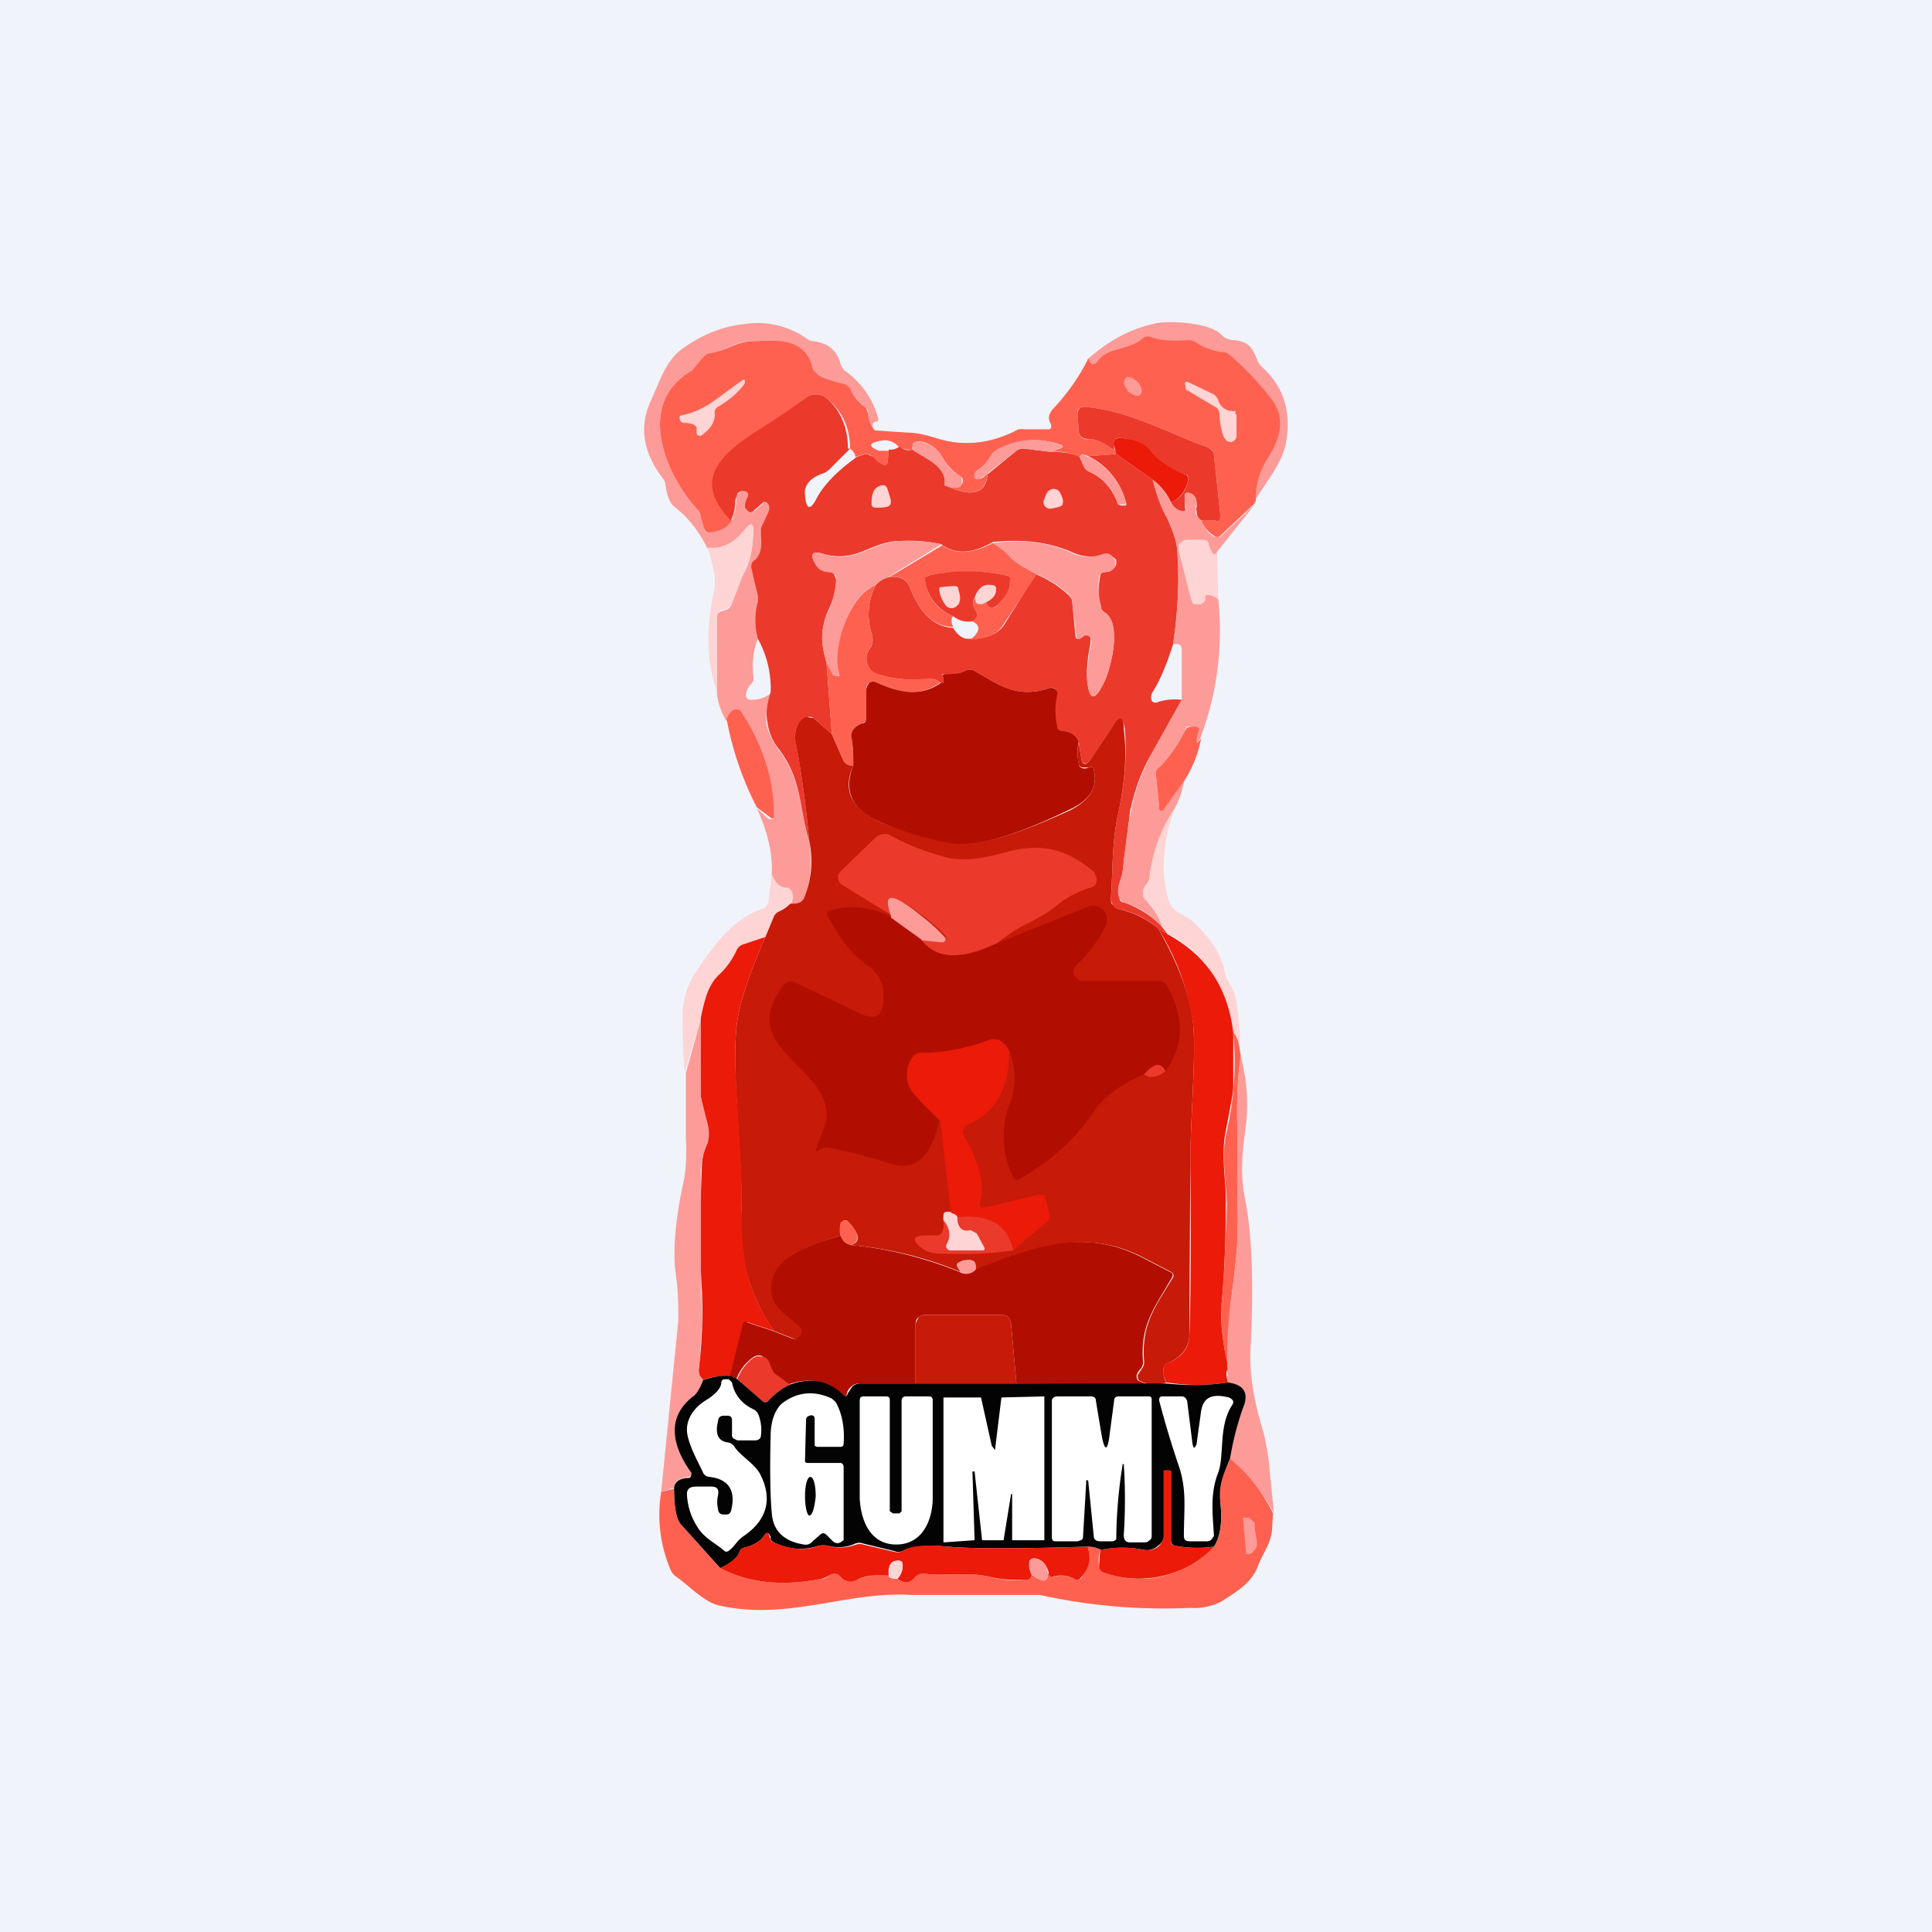 <!-- by TradingView --><svg width="18" height="18" viewBox="0 0 18 18" xmlns="http://www.w3.org/2000/svg"><path fill="#F0F3FA" d="M0 0h18v18H0z"/><path d="M8.15 4.01a.2.2 0 0 1-.06-.15c0-.02 0-.04-.02-.06a.54.54 0 0 1-.14-.16.1.1 0 0 0-.06-.05.85.85 0 0 1-.26-.11.12.12 0 0 1-.04-.06c-.09-.28-.33-.25-.58-.24-.14 0-.23.09-.38.11a.1.1 0 0 0-.06.04.52.52 0 0 1-.1.12c-.53.3-.26.96.05 1.3l.03.06.03.11c0 .03.02.04.05.04.09 0 .16-.04.21-.11a.53.53 0 0 0 .04-.19c0-.03 0-.05.02-.06a.07.07 0 0 1 .08-.02c.02.01.03.03.02.06-.03.05-.04.09-.01.11.02.03.05.03.07 0l.07-.06c.02-.02.04-.02.06 0v.08A10.17 10.17 0 0 1 7.1 5c.01.1 0 .18-.06.23a.07.07 0 0 0-.03.07l.05.26v.06a.65.65 0 0 0 0 .33.74.74 0 0 0-.04.36c0 .02 0 .04-.02.06a.17.17 0 0 0-.05.1c0 .03.01.05.05.05.07 0 .13-.02.18-.06a.64.64 0 0 0-.04.28c.01.07.05.15.11.24.23.3.19.55.29.87.03.2.01.38-.05.53-.03.04-.07.06-.13.05.03-.04.03-.08.02-.1a.06.06 0 0 0-.06-.05c-.06 0-.1-.05-.13-.13.01-.2-.04-.41-.14-.62l.11.1c.03.01.04 0 .04-.02.01-.35-.08-.67-.29-.96a.06.06 0 0 0-.06-.03c-.04 0-.06.04-.08.1a.6.6 0 0 1-.09-.26v-.74l.03-.02.06-.02a.09.09 0 0 0 .05-.06l.1-.26c.08-.13.09-.27.1-.4 0-.08-.02-.09-.08-.02-.1.13-.22.2-.35.17-.08-.17-.19-.3-.32-.4-.03-.03-.06-.1-.07-.2a.16.16 0 0 0-.03-.06c-.18-.24-.22-.48-.1-.73.09-.2.14-.37.3-.48.17-.12.36-.2.56-.22a.8.8 0 0 1 .58.13c.02.02.05.03.08.03.13.02.21.09.24.21.01.03.03.06.05.07a.8.8 0 0 1 .3.43c.01.02 0 .03-.01.04h-.02l-.02.02c0 .03 0 .05.02.07ZM11.69 4.68c0-.14.02-.27.1-.4.12-.17.19-.37.04-.56a2.71 2.71 0 0 0-.38-.4.15.15 0 0 0-.08-.03.75.75 0 0 1-.24-.09.15.15 0 0 0-.08-.02c-.15.01-.26 0-.34-.03a.07.07 0 0 0-.07.01c-.14.11-.33.08-.43.22-.03.04-.06.03-.08-.03.19-.17.4-.29.65-.34.11-.02.49-.01.6.11.03.03.07.05.13.05.14.02.16.08.21.2a.2.2 0 0 0 .05.06c.2.19.26.42.21.7-.03.18-.19.37-.3.55Z" fill="#FD9B98"/><path d="M11.69 4.68v.01l-.32.3c-.02.02-.04.02-.06 0a.3.3 0 0 1-.12-.14h.13c.04 0 .05-.01.05-.05l-.06-.56a.08.08 0 0 0-.05-.07c-.35-.12-.72-.34-1.15-.38-.05 0-.08.02-.07.07l.01.16c.01.05.04.08.1.07.05 0 .13.03.24.1l.01.04-.26.02c-.05-.02-.07-.02-.08.01a.52.52 0 0 0-.27-.05l.08-.03c.04-.01.04-.03 0-.04a.72.72 0 0 0-.58.05.14.14 0 0 0-.06.06.41.41 0 0 1-.12.13.06.06 0 0 0-.03.04c0 .04 0 .05.04.04.03 0 .05-.02.08-.05-.01.19-.15.23-.4.11.1.04.15.03.17-.03v-.03l-.02-.02a.5.5 0 0 1-.17-.18.33.33 0 0 0-.12-.12.18.18 0 0 0-.14-.02c-.01 0-.02.03-.02.07-.05 0-.09 0-.13-.03a.17.17 0 0 0-.18-.05c-.1.02-.1.05 0 .09h.09l-.01.1c0 .03-.02.04-.04.03a.2.2 0 0 1-.1-.07.07.07 0 0 0-.06-.03.28.28 0 0 0-.1.03c0-.02-.01-.05-.05-.08 0-.2-.08-.36-.22-.47a.16.16 0 0 0-.2 0 7 7 0 0 1-.43.3c-.36.23-.61.47-.25.84a.25.25 0 0 1-.21.11c-.03 0-.04-.01-.05-.04l-.03-.1a.14.14 0 0 0-.03-.07c-.31-.34-.58-1-.05-1.3l.1-.12a.1.1 0 0 1 .06-.04c.15-.02.24-.1.38-.11.25-.01.5-.04.58.24 0 .02.02.04.04.06.05.04.13.07.26.1a.1.1 0 0 1 .06.06c.03.06.08.12.14.16l.02.06c0 .06.02.1.06.15l.3.02c.1 0 .2.03.3.06.24.07.47.04.7-.07A.11.11 0 0 1 9.54 4h.23c.02 0 .03-.02.02-.05-.03-.05-.02-.1.03-.15.12-.13.23-.28.32-.46.02.06.05.07.08.03.1-.14.29-.1.43-.22a.07.07 0 0 1 .07-.01c.08.03.19.04.34.03.03 0 .05 0 .08.02.08.05.16.08.24.09.03 0 .06.01.08.03.14.12.27.26.38.4.15.19.08.39-.03.56a.68.68 0 0 0-.11.4Z" fill="#FF6150"/><path d="M6.49 3.98c-.02-.03-.07-.04-.12-.04a.03.03 0 0 1-.03-.02l-.01-.02c0-.02 0-.03.02-.03.23-.05.31-.15.57-.33h.02v.03c-.06.09-.15.16-.25.22a.06.06 0 0 0-.03.07c0 .07-.04.14-.13.2h-.02a.03.03 0 0 1-.02-.03v-.05Z" fill="#FED4D4"/><path d="M10.5 3.64c.05.04.1.06.12.04.03-.02.02-.08-.02-.12-.04-.04-.09-.06-.11-.04-.03.03-.02.08.02.12Z" fill="#FD9B98"/><path d="M11.52 3.86v.2c0 .03-.02.05-.05.06l-.04-.01-.03-.04a.81.81 0 0 1-.04-.22.07.07 0 0 0-.04-.06l-.27-.16-.01-.05c0-.02 0-.03.03-.02l.23.11a.1.1 0 0 1 .05.06c.02.06.07.1.14.1h.02v.03Z" fill="#FED4D4"/><path d="m7.92 4.18-.19.19a.16.16 0 0 1-.06.04c-.12.04-.18.11-.17.2.01.14.05.15.11.03.07-.13.2-.26.37-.38a.27.27 0 0 1 .1-.03l.06.03a.2.2 0 0 0 .09.07c.02.01.03 0 .04-.02l.01-.12c.03 0 .06 0 .1-.03.03.03.07.04.12.03.12.08.33.16.3.33.25.12.39.08.4-.1l.27-.22a.1.1 0 0 1 .07-.02l.25.03c.1 0 .2.01.27.05l.04.09c.01.02.03.04.06.05.11.05.2.15.25.28 0 .02.02.03.05.03h.02c.01 0 .02-.01.01-.03a.66.66 0 0 0-.35-.43l.26-.02.34.24c.03.12.07.24.13.35.06.13.1.24.1.34.02.28 0 .56-.04.84-.06.19-.12.33-.18.43-.03.04-.03.07-.02.1.02.02.04.02.06.01a.53.53 0 0 1 .22-.02l-.28.5c-.1.17-.16.35-.2.53l-.07.56c0 .08-.07.16-.03.26 0 .02.02.04.05.04.13.05.25.12.35.23l.04.05a.17.17 0 0 1-.08-.04.8.8 0 0 0-.37-.18.1.1 0 0 1-.05-.04.09.09 0 0 1-.02-.05c.02-.3.01-.55.07-.81.06-.28.08-.54.06-.78-.02-.11-.05-.12-.11-.03l-.2.3c-.05.08-.09.07-.1-.02l-.02-.13c-.02-.06-.08-.1-.16-.1-.03 0-.04-.02-.05-.05a.7.7 0 0 1 0-.29.05.05 0 0 0 0-.04.05.05 0 0 0-.06-.02c-.3.1-.46-.02-.7-.16a.1.1 0 0 0-.09 0 .34.34 0 0 1-.18.03c-.03 0-.04 0-.02.03v.05h-.03a.16.16 0 0 0-.05-.03.11.11 0 0 0-.05 0c-.17.01-.33 0-.49-.05a.16.16 0 0 1-.06-.04.15.15 0 0 1-.03-.06.14.14 0 0 1 .02-.13c.03-.04.04-.09.02-.15a.59.59 0 0 1 .04-.45.24.24 0 0 1 .11-.07c.1-.02.18.01.21.1.09.23.22.36.4.37.05.08.1.11.17.1.14 0 .24-.04.3-.12l.3-.48a1 1 0 0 1 .3.19.1.1 0 0 1 .04.07l.03.32a.03.03 0 0 0 .01.02.03.03 0 0 0 .03 0 .1.1 0 0 0 .04-.03h.04l.02.02v.05c-.03.15-.04.27-.03.36.02.18.07.18.15.02.06-.11.18-.54.02-.66a.1.1 0 0 1-.05-.06.71.71 0 0 1 0-.28c0-.03.02-.04.05-.04.05 0 .08-.03.1-.07v-.04a.08.08 0 0 0-.03-.03.1.1 0 0 0-.04-.02.1.1 0 0 0-.05 0 .42.42 0 0 1-.28-.02c-.22-.1-.47-.13-.75-.1-.19.11-.35.12-.48.02a1.48 1.48 0 0 0-.38-.03c-.28 0-.4.21-.72.12-.1-.03-.13 0-.07.1.02.04.06.06.12.07.02 0 .04 0 .05.02l.02.05c0 .1-.03.2-.08.3-.07.18-.06.3-.01.47l.05.67-.17-.15a.06.06 0 0 0-.07 0c-.08.03-.11.1-.1.2.06.32.1.63.13.95-.1-.32-.06-.57-.29-.87a.49.49 0 0 1-.1-.24c-.02-.1 0-.19.03-.28a.95.95 0 0 0-.12-.5.65.65 0 0 1 0-.34v-.06L7 5.29c0-.03 0-.05.03-.07.06-.05.07-.13.06-.23v-.07l.07-.15c.01-.03.01-.05 0-.07-.02-.03-.04-.03-.06-.01l-.07.06c-.02.03-.05.03-.07 0-.03-.02-.02-.06 0-.11.02-.03.01-.05-.01-.06a.07.07 0 0 0-.08.02l-.02.06c0 .07-.01.13-.04.19-.36-.37-.11-.61.25-.84a7 7 0 0 0 .44-.3.16.16 0 0 1 .2 0c.13.11.2.27.2.47Z" fill="#EB392B"/><path d="M11.2 4.85c-.03-.01-.04-.03-.05-.06 0-.03-.01-.05 0-.07 0-.06-.01-.1-.05-.12-.05-.02-.07-.01-.06.04v.09c.01.03 0 .04-.04.03a.14.14 0 0 1-.09-.08c.08-.03.14-.1.16-.21 0-.03 0-.05-.03-.05a.66.66 0 0 1-.3-.2c-.08-.1-.2-.13-.3-.14-.03 0-.05 0-.06.03v.08c-.1-.07-.18-.1-.23-.1-.06 0-.09-.02-.1-.07l-.01-.16c0-.05.02-.07.07-.07.43.04.8.26 1.15.38.03.02.05.04.05.07l.06.56c0 .04-.01.06-.05.05h-.13Z" fill="#EB392B"/><path d="M10.91 4.68a.55.55 0 0 0-.17-.21l-.34-.24-.01-.04c-.01-.04-.02-.06-.01-.08 0-.02.03-.03.06-.03.1.01.22.03.3.14.07.08.17.15.3.2.02 0 .03.02.03.05-.02.1-.08.18-.16.21Z" fill="#EC1A09"/><path d="M8.8 4.52c.03-.17-.18-.25-.3-.33 0-.04 0-.07.02-.07.05-.01.1 0 .14.02.05.03.09.07.12.12.04.08.1.14.17.18l.01.02v.03c0 .06-.06.07-.16.03ZM9.79 4.21l-.25-.03a.1.1 0 0 0-.07.02l-.27.21a.26.26 0 0 1-.08.05c-.03.01-.05 0-.04-.04 0-.02.01-.03.03-.04.05-.04.09-.08.12-.13a.14.14 0 0 1 .06-.06c.18-.1.37-.12.57-.05.05.01.05.03 0 .04l-.07.03ZM10.14 4.25c.18.1.3.24.35.43l-.01.02h-.02c-.03 0-.05 0-.05-.02a.47.47 0 0 0-.25-.28.11.11 0 0 1-.06-.05l-.04-.09c0-.03.03-.03.08 0ZM10.74 4.47c.08.06.13.13.17.21.02.04.05.07.1.08.03.01.04 0 .04-.03l-.01-.1c0-.04.01-.05.06-.03.04.02.06.06.04.12v.07l.05.06a.3.3 0 0 0 .12.15h.06l.32-.3-.35.44c-.02.05-.05.03-.08-.07 0-.03-.03-.04-.06-.04h-.14a.08.08 0 0 0-.06.03.07.07 0 0 0-.02.06l.12.47.02.03.04.01h.03l.03-.04v-.02c0-.02.02-.03.03-.03.03 0 .07.02.1.04a2.82 2.82 0 0 1-.18 1.33c-.01.02-.02.01-.02-.02l.02-.08c0-.03 0-.04-.04-.04h-.07a.07.07 0 0 0-.02.04c-.06.12-.14.24-.24.34a.09.09 0 0 0-.03.07l.03.3a.03.03 0 0 0 .02.03h.02l.01-.02.18-.25a.8.8 0 0 1-.09.26c-.13.2-.2.4-.23.63 0 .02-.01.05-.03.07a.14.14 0 0 0-.03.07c0 .03 0 .05.02.07.07.08.13.16.16.26a.76.76 0 0 0-.35-.23.07.07 0 0 1-.05-.04c-.04-.1.02-.18.03-.26.02-.18.04-.37.08-.56.03-.18.1-.36.19-.53l.28-.5v-.48C11 6 10.98 6 10.93 6c.04-.28.06-.56.04-.84 0-.1-.04-.21-.1-.34-.06-.1-.1-.23-.13-.35Z" fill="#FD9B98"/><path d="m8.27 4.56.03.1c0 .03 0 .05-.03.06a.32.32 0 0 1-.1.01c-.04 0-.05-.01-.05-.04 0-.09.02-.14.07-.16.04-.02.07-.01.08.03ZM9.9 4.7c-.01.02-.05.03-.12.04a.07.07 0 0 1-.05-.03.06.06 0 0 1 0-.06.35.35 0 0 1 .03-.07l.03-.02a.07.07 0 0 1 .08.02c.03.05.04.09.03.11ZM6.68 6.45c-.1-.3-.1-.6-.03-.93a.47.47 0 0 0 0-.2 1.51 1.51 0 0 0-.06-.22c.13.02.25-.04.35-.17.06-.07.08-.06.08.03-.01.12-.02.26-.1.4l-.1.25c0 .02-.02.04-.05.06l-.06.02a.07.07 0 0 0-.02.02l-.01.04v.7ZM11.34 5.14l.01.44a.23.23 0 0 0-.1-.04c-.01 0-.02 0-.02.03v.02a.07.07 0 0 1-.07.04h-.04l-.02-.04-.12-.47v-.03c0-.02.01-.03.02-.03l.02-.02.04-.01h.14c.03 0 .05.01.06.04.03.1.06.12.08.07Z" fill="#FED4D4"/><path d="m8.77 5.07-.5.31a.24.24 0 0 0-.11.07c-.27.1-.41.62-.33.82v.01l-.01.01-.02.01-.04-.01-.06-.12c-.05-.17-.06-.29.01-.46.05-.1.07-.21.08-.3 0-.03 0-.05-.02-.06a.07.07 0 0 0-.05-.02c-.06 0-.1-.03-.12-.07-.06-.1-.04-.13.07-.1.31.1.44-.11.72-.12.13 0 .25 0 .38.03Z" fill="#FD9B98"/><path d="M9.25 5.06c.07.04.13.09.17.14.08.07.15.1.24.15l-.32.48c-.05.08-.15.12-.3.13.1-.08.1-.14 0-.18.06-.02.08-.05.05-.09-.03-.05-.03-.1 0-.12v.03c0 .02.02.02.04.02l.06-.01c0 .03.02.05.05.05.02 0 .04 0 .05-.02.07-.07.11-.14.12-.23 0-.03 0-.05-.04-.05a1.82 1.82 0 0 0-.71 0 .05.05 0 0 0-.03.02l-.01.04c.03.15.11.26.26.32-.02.02-.02.06 0 .1-.18 0-.31-.13-.4-.36-.03-.09-.1-.12-.2-.1l.5-.3c.12.09.28.08.47-.02Z" fill="#FF6150"/><path d="M9.66 5.35c-.1-.05-.16-.08-.24-.15-.04-.05-.1-.1-.17-.14.28-.04.53-.01.75.1.08.03.17.04.28 0a.1.1 0 0 1 .05 0 .1.1 0 0 1 .04.03l.02.03v.04c0 .04-.04.07-.1.07-.02 0-.04.01-.05.04a.71.71 0 0 0 .02.28c0 .03.01.05.04.06.16.12.04.55-.02.66-.08.16-.13.16-.15-.02 0-.1 0-.2.04-.36l-.01-.05-.02-.02h-.04a.1.1 0 0 1-.04.03.03.03 0 0 1-.03 0 .03.03 0 0 1 0-.02l-.04-.32a.1.1 0 0 0-.03-.07 1 1 0 0 0-.3-.19Z" fill="#FD9B98"/><path d="M9.19 5.61c.06-.03.09-.07.09-.12 0-.03-.02-.04-.05-.04-.07 0-.12.03-.15.12-.02.03-.02.07.01.12.03.04.01.07-.04.1a.22.22 0 0 1-.17-.05.42.42 0 0 1-.26-.32v-.04l.04-.02c.23-.05.47-.05.71 0 .03 0 .05.02.04.05 0 .09-.05.16-.12.23a.07.07 0 0 1-.05.02c-.03 0-.05-.02-.05-.05Z" fill="#EB392B"/><path d="M9.19 5.61a.12.12 0 0 1-.06.02c-.02 0-.04-.01-.04-.03v-.03c.02-.09.07-.13.14-.12.03 0 .05.01.05.04 0 .05-.03.09-.1.12Z" fill="#FED4D4"/><path d="M8.16 5.45a.59.59 0 0 0-.04.45c.02.06.01.1-.02.15a.14.14 0 0 0-.02.13l.03.06.06.04c.16.05.32.06.49.04l.05.01c.02 0 .04.02.05.03-.2.14-.39.09-.59 0a.07.07 0 0 0-.07 0 .07.07 0 0 0-.03.06v.27c0 .03-.01.04-.04.05-.07.03-.1.07-.1.12.02.09.02.18.02.27-.04.01-.08-.01-.1-.06a8.94 8.94 0 0 0-.1-.23l-.05-.67.06.12.04.01h.02v-.03c-.07-.2.07-.71.34-.82Z" fill="#FF6150"/><path d="m8.77 5.47.1-.01c.04 0 .06 0 .06.04.02.05.02.1 0 .13l-.02.02a.07.07 0 0 1-.09 0 .28.28 0 0 1-.07-.17.02.02 0 0 1 .01-.01Z" fill="#FED4D4"/><path d="M10.05 6.91a.47.47 0 0 0 0 .2c0 .04.03.05.06.05l.04-.01c.02-.01.04 0 .04.02.04.16-.03.28-.22.37-.27.13-.81.38-1.15.32a3 3 0 0 1-.64-.21c-.25-.11-.32-.29-.23-.52 0-.1 0-.18-.02-.27 0-.05.03-.09.1-.12.03 0 .04-.02.04-.05v-.27l.01-.03.02-.03a.07.07 0 0 1 .07 0c.2.09.4.14.6 0h.02v-.05c-.02-.02 0-.03.02-.03.06 0 .12 0 .18-.03a.1.1 0 0 1 .09 0c.24.14.4.26.7.16a.06.06 0 0 1 .05.01.05.05 0 0 1 .02.05.7.7 0 0 0 0 .3c0 .02.01.03.04.04.08 0 .14.04.16.1Z" fill="#B10E01"/><path d="M7.05 7.52a2.98 2.98 0 0 1-.28-.82c.02-.05.04-.08.08-.09.03 0 .05 0 .06.03.2.3.3.61.3.96 0 .03-.02.03-.04.01l-.12-.09Z" fill="#FF6150"/><path d="m7.75 6.84.1.23c.02.05.06.07.1.06-.1.23-.02.4.23.52a3 3 0 0 0 .64.2c.34.07.88-.18 1.15-.3.19-.1.26-.22.22-.38 0-.02-.02-.03-.04-.02h-.04c-.03 0-.05 0-.06-.03a.47.47 0 0 1 0-.2l.02.12c.01.1.05.1.1.02l.2-.3c.06-.1.1-.08.1.03.03.24.01.5-.05.78-.06.26-.05.5-.07.8 0 .03 0 .05.02.06a.1.1 0 0 0 .05.04c.14.03.26.09.37.18.2.35.31.66.33.93.02.32-.03.85-.03 1.27l-.01 1.61c-.01.1-.08.19-.2.24a.06.06 0 0 0-.04.06c0 .04 0 .09.03.12a.43.43 0 0 1-.16.02l-.08-.03c-.03-.01-.03-.03-.03-.06l.04-.06a.1.1 0 0 0 .02-.06c-.03-.35.1-.51.27-.79.01-.02 0-.04-.02-.05l-.27-.14c-.55-.28-1.03-.07-1.55.12 0-.06-.01-.09-.06-.09-.03 0-.06 0-.09.02-.03.01-.03.03-.01.06l.02.03a3.47 3.47 0 0 0-1.02-.25c.09-.03.08-.1-.02-.21l-.02-.02h-.03l-.02.02-.01.02v.1c-.3.1-.68.21-.63.54.02.14.14.2.26.3.02.03.03.05.02.07a.1.1 0 0 1-.02.03.06.06 0 0 1-.07.02l-.18-.07a1.7 1.7 0 0 1-.3-1.14c0-.57-.09-1.27-.05-1.66.01-.19.1-.48.27-.87l.08-.2a.1.1 0 0 1 .05-.04.3.3 0 0 0 .1-.07c.06 0 .1 0 .13-.05a.89.89 0 0 0 .05-.53c-.03-.32-.07-.63-.13-.94-.01-.11.02-.18.1-.22l.07.01.17.15Z" fill="#C71A08"/><path d="M11.19 6.88a1.1 1.1 0 0 1-.16.4l-.18.25-.01.02a.03.03 0 0 1-.04-.01v-.02l-.03-.3c0-.03 0-.05.03-.07.1-.1.18-.22.24-.34l.02-.03.04-.01h.03c.03 0 .05.01.04.04a.5.5 0 0 0-.02.08c0 .03 0 .04.02.02l.02-.03Z" fill="#FF6150"/><path d="M10.94 7.54c-.1.29-.13.56-.06.82.04.16.14.14.24.23.12.12.25.26.29.46.01.09.08.14.1.24.03.16.05.32.04.5 0-.09-.03-.14-.06-.17a1.15 1.15 0 0 0-.62-.93l-.04-.05a.69.69 0 0 0-.16-.26.08.08 0 0 1-.02-.07c0-.03.01-.05.03-.07a.13.13 0 0 0 .03-.07c.03-.23.1-.44.23-.63Z" fill="#FED4D4"/><path d="M9.26 8.8c-.32.15-.55.13-.68-.04l.2.02h.01l.02-.02a.03.03 0 0 0 0-.04 1.63 1.63 0 0 0-.23-.2c-.27-.21-.36-.2-.27.01l-.47-.29a.08.08 0 0 1-.03-.05.07.07 0 0 1 .02-.07l.33-.32c.04-.03.09-.04.13-.02.18.1.35.16.5.2.24.07.49-.02.66-.06.3-.06.51.01.74.2l.02.04a.09.09 0 0 1-.01.09.1.1 0 0 1-.04.02.94.94 0 0 0-.32.17c-.07.06-.16.11-.28.17-.1.05-.2.12-.3.2Z" fill="#EB392B"/><path d="M7.19 8.14c.03.08.07.13.14.13.02 0 .04.02.05.04.01.03 0 .07-.02.11a.3.3 0 0 1-.1.07.1.1 0 0 0-.05.05l-.08.19-.21.07a.1.1 0 0 0-.06.06.73.73 0 0 1-.17.23c-.1.1-.13.25-.16.39l-.15.51c-.02-.2-.02-.38-.02-.57.01-.13.05-.25.12-.36.17-.25.34-.5.64-.6.02-.02.04-.03.04-.06l.03-.26Z" fill="#FED4D4"/><path d="m8.58 8.76-.28-.21v-.02c-.08-.22.01-.22.28 0a1.63 1.63 0 0 1 .23.21v.02l-.02.02h-.02l-.2-.02Z" fill="#FD9B98"/><path d="m8.3 8.55.28.2c.13.18.36.2.68.05l.87-.35a.14.14 0 0 1 .14.02c.02.02.04.04.04.07v.07a1.3 1.3 0 0 1-.28.38.09.09 0 0 0-.02.1l.04.04a.1.1 0 0 0 .05.01h.7c.03 0 .06.02.07.04.17.3.16.56-.01.8-.05-.09-.11-.08-.2.03a1.2 1.2 0 0 0-.44.3c-.18.29-.43.51-.73.68-.02.01-.04 0-.05-.02a.86.86 0 0 1-.02-.72.67.67 0 0 0-.01-.44.23.23 0 0 0-.1-.12.08.08 0 0 0-.07 0c-.2.07-.43.12-.66.12a.1.1 0 0 0-.07.03.26.26 0 0 0-.06.2c0 .05.03.12.1.19l.2.21c-.05.24-.17.5-.46.4a5 5 0 0 0-.58-.15c-.02 0-.04 0-.06.02l-.03.01c-.02.01-.02 0-.02-.01.06-.16.1-.25.1-.28.05-.5-.86-.65-.4-1.25.04-.04.07-.05.12-.02l.61.29c.12.05.18.02.2-.1V9.3a.32.32 0 0 0-.14-.3c-.15-.1-.27-.26-.38-.47-.01-.03 0-.04.02-.05.2-.05.39-.03.57.06Z" fill="#B10E01"/><path d="M10.87 8.7c.37.2.57.5.62.92v.5c0 .07-.03.2-.07.42-.05.23.01.5 0 .68 0 .31-.01.63-.04.94-.01.16.01.36.07.6-.03 0-.03.04-.01.12-.2.03-.38.03-.57 0a.17.17 0 0 1-.03-.12c0-.03.01-.05.04-.06.12-.05.19-.13.2-.24.01-.2.02-.75.01-1.61 0-.42.05-.95.03-1.27a2.25 2.25 0 0 0-.33-.93c.03.02.05.04.08.04ZM7.13 8.73c-.17.39-.26.68-.27.87-.04.4.06 1.09.05 1.66 0 .47.04.75.3 1.14l-.24-.08c-.02 0-.04 0-.04.02l-.12.48c-.09 0-.18 0-.26.04a.12.12 0 0 0-.03-.04.08.08 0 0 1-.01-.06c.03-.24.04-.48.03-.72-.02-.31-.02-.7 0-1.19 0-.03.01-.1.04-.18a.34.34 0 0 0 .01-.2 2.1 2.1 0 0 1-.06-.25 9.02 9.02 0 0 1 0-.74c.03-.14.06-.29.16-.39a.73.73 0 0 0 .17-.23.1.1 0 0 1 .06-.06l.21-.07Z" fill="#EC1A09"/><path d="M6.53 9.48v.74l.06.24c.02.07.02.14 0 .2a.72.72 0 0 0-.06.2v1.18c.02.24 0 .48-.02.72l.01.06.03.04c-.02.05-.04.1-.08.14-.27.2-.21.47-.03.72a.03.03 0 0 1 0 .03l-.02.01c-.1.01-.14.05-.14.1l-.12.04.16-1.6c0-.12 0-.25-.02-.4-.04-.24 0-.57.06-.85.03-.12.04-.27.03-.44V10l.14-.51Z" fill="#FD9B98"/><path d="m11.55 9.78.01.06c-.06.37-.02.82-.03 1.1v.54c0 .14-.02.32-.05.55-.03.23-.05.47-.03.73a2.06 2.06 0 0 1-.07-.6c.03-.31.04-.63.05-.94 0-.19-.06-.45 0-.68a2.92 2.92 0 0 0 .06-.92c.03.03.05.08.06.16Z" fill="#FF6150"/><path d="M9.4 9.81c0 .33-.12.56-.39.67-.04.03-.05.06-.03.1.15.26.2.47.15.63v.02a.03.03 0 0 0 .02.02h.02l.51-.12c.03 0 .05 0 .06.03l.04.16c0 .02 0 .04-.02.06l-.32.27c-.05-.24-.22-.34-.52-.3 0-.02-.02-.04-.06-.05l-.1-.86a5.48 5.48 0 0 1-.21-.21c-.07-.07-.1-.14-.1-.19 0-.08.02-.15.06-.2a.1.1 0 0 1 .07-.03c.23 0 .45-.05.66-.13l.07.01c.05.03.08.07.1.12Z" fill="#EC1A09"/><path d="M11.87 14.1a1.67 1.67 0 0 0-.41-.51c.01-.12.05-.28.12-.47.06-.14 0-.22-.14-.24a4.04 4.04 0 0 1 .04-.85c.03-.23.05-.41.05-.55v-.55c.01-.27-.03-.72.03-1.09.06.23.07.44.05.63-.04.3-.06.47 0 .75.06.36.07.81.04 1.36-.01.21.03.47.12.76.03.12.05.24.06.37l.04.4Z" fill="#FD9B98"/><path d="M10.86 9.98c-.08.06-.15.07-.2.03.09-.1.15-.12.2-.03ZM9.44 11.65c-.22.03-.43.04-.66.03-.09 0-.15-.02-.19-.05-.1-.08-.09-.12.05-.12a.8.8 0 0 1 .08 0c.05 0 .08-.04.07-.14.06.07.07.15.03.22a.04.04 0 0 0 0 .04.04.04 0 0 0 .03.02h.3c.03 0 .03 0 .02-.03l-.07-.13-.06-.03c-.07.02-.11-.02-.12-.12.3-.03.47.07.52.31Z" fill="#EB392B"/><path d="M8.86 11.3c.04.01.06.03.06.04 0 .1.05.14.12.12l.06.03.07.13c.01.02 0 .03-.01.03h-.3a.04.04 0 0 1-.04-.02.04.04 0 0 1 0-.04c.04-.07.03-.15-.03-.22a.1.1 0 0 1 0-.04c0-.02 0-.03.02-.04h.05Z" fill="#FED4D4"/><path d="M7.93 11.6a.14.14 0 0 1-.1-.09.18.18 0 0 1 0-.1v-.02l.03-.02h.03l.02.02c.1.1.1.18.02.21Z" fill="#FF6150"/><path d="m10.71 12.9-1.24-.01-.05-.55a.1.1 0 0 0-.03-.07.1.1 0 0 0-.07-.02h-.7a.1.1 0 0 0-.06.02.08.08 0 0 0-.03.06v.56H8c-.02 0-.05.01-.07.03a.12.12 0 0 0-.04.06c0 .03-.02.03-.05.01-.13-.13-.3-.16-.5-.09l-.14-.11a.1.1 0 0 1-.03-.06c-.01-.05-.04-.08-.08-.1a.1.1 0 0 0-.08.02.43.43 0 0 0-.15.2.17.17 0 0 0-.06-.03l.12-.48c0-.02.02-.03.04-.02l.24.08.18.07c.03.01.05 0 .07-.02l.02-.03c0-.02 0-.04-.02-.06-.12-.11-.24-.17-.26-.3-.05-.34.33-.45.64-.55.02.05.05.08.1.09.32.03.66.11 1.01.25.05.03.1.02.14-.02.52-.2 1-.4 1.55-.12l.27.14c.03.01.03.03.02.05-.16.28-.3.44-.27.79a.1.1 0 0 1-.02.06.18.18 0 0 0-.04.06c0 .03 0 .05.03.06l.08.03Z" fill="#B10E01"/><path d="M9.09 11.83c-.04.04-.09.05-.14.02l-.02-.03c-.02-.03-.02-.05.01-.06a.25.25 0 0 1 .1-.02c.04 0 .06.03.05.09Z" fill="#FD9B98"/><path d="M9.47 12.89h-.94v-.56l.03-.06a.1.1 0 0 1 .06-.02h.7a.1.1 0 0 1 .07.02.1.1 0 0 1 .03.07l.05.55Z" fill="#C71A08"/><path d="M7.36 12.9a.64.64 0 0 0-.2.15c-.02.02-.04.02-.06 0l-.23-.2a.43.43 0 0 1 .15-.2.1.1 0 0 1 .08-.01c.04 0 .07.04.08.09l.03.06.15.11Z" fill="#EB392B"/><path d="m6.81 12.82.06.03.23.2c.02.02.04.02.06 0a.64.64 0 0 1 .2-.15c.2-.07.36-.04.5.1.02.01.03.01.04-.02l.04-.06a.11.11 0 0 1 .07-.03H10.87c.19.02.38.02.57-.01.15.02.2.1.14.24-.07.2-.1.35-.12.47-.06.15-.1.24-.09.41.02.18 0 .32-.06.41-.15.02-.27.01-.37-.01-.02-.01-.03-.02-.03-.05v-.63c0-.01 0-.02-.02-.02h-.04v.6a.14.14 0 0 1-.06.1.15.15 0 0 1-.13.04 1 1 0 0 0-.4 0 .37.37 0 0 0-.13-.03c-.64.02-1.07.02-1.3 0-.2-.02-.35 0-.42.04a.1.1 0 0 1-.08 0l-.29-.07a.1.1 0 0 0-.07 0 .37.37 0 0 1-.26.02h-.08a.53.53 0 0 1-.42-.03.05.05 0 0 1-.03-.03v-.02c-.02-.05-.04-.05-.07 0-.03.04-.09.08-.18.1a.06.06 0 0 0-.04.04c-.02.05-.07.1-.18.15l-.36-.4c-.05-.05-.07-.17-.07-.34 0-.06.05-.1.14-.1a.03.03 0 0 0 .02-.03.03.03 0 0 0 0-.02c-.18-.25-.24-.52.03-.72.04-.04.06-.09.08-.14a.58.58 0 0 1 .26-.04Z" fill="#040303"/><path d="M6.69 13.24c-.03.12 0 .19.1.2a.1.1 0 0 1 .06.05c.06.08.18.15.23.24.12.23.07.43-.15.58-.07.05-.08.09-.13.13-.02.02-.04.02-.05.01-.08-.07-.19-.12-.25-.22a.61.61 0 0 1-.1-.31c0-.05.03-.07.09-.07h.13c.06 0 .08.02.07.08a.28.28 0 0 0 0 .13c0 .03.02.05.05.05h.03c.02 0 .03-.01.04-.03.05-.19-.02-.3-.2-.32a.07.07 0 0 1-.06-.04c-.04-.09-.15-.28-.15-.4 0-.1.06-.2.17-.27.1-.06.15-.12.15-.17 0-.02.02-.03.03-.03h.04l.03.03c.02.11.09.2.2.25a.1.1 0 0 1 .05.06.4.4 0 0 1 .02.18c0 .03-.02.05-.06.05h-.16l-.04-.02a.05.05 0 0 1-.01-.04v-.13c0-.02-.01-.04-.04-.04h-.04c-.03 0-.05.02-.05.05ZM7.54 13.19l-.02.01-.01.02-.01.39c0 .01 0 .02.03.02h.3c.02 0 .03.02.03.04v.68l-.03.02a.06.06 0 0 1-.07-.01l-.06-.06c-.02-.02-.04-.02-.06 0l-.07.06a.08.08 0 0 1-.08.03c-.19-.03-.29-.13-.3-.3-.01-.1-.02-.34-.01-.71 0-.14.04-.24.1-.3.14-.11.3-.13.47-.05.02.02.04.03.05.06.05.1.07.23.06.36 0 .02-.01.03-.03.03h-.22l-.02-.01v-.25c0-.03-.02-.04-.05-.03ZM8.35 14.1h.03l.02-.02v-1.03c0-.03.02-.04.04-.04h.21c.03 0 .04.01.04.04v.9c0 .22-.1.44-.34.44-.24 0-.33-.22-.34-.43v-.91c0-.03.01-.04.04-.04h.2c.03 0 .04.01.04.03v1.04l.03.02h.03ZM9.42 13.92l-.07.43h-.2l-.07-.64h-.02l.02.64-.29.02v-1.35h.35l.1.45.03.04.06-.49.4-.01v1.34h-.3v-.43h-.01ZM10.46 13.64a4.54 4.54 0 0 0-.06.7.05.05 0 0 1-.04.02h-.11c-.04 0-.06-.02-.06-.05l-.05-.5c0-.01 0-.02-.02-.02v.02l-.03.51c0 .01 0 .02-.02.03l-.03.01h-.2c-.02 0-.04 0-.04-.04v-1.27c0-.02.02-.04.05-.04h.31c.03 0 .05.01.05.04l.05.3c.03.18.06.18.08 0l.04-.3c0-.03.02-.04.04-.04h.29c.01 0 .02.01.02.03v1.26c0 .02 0 .04-.02.05a.06.06 0 0 1-.04.02h-.14c-.04 0-.06-.02-.06-.07a5.08 5.08 0 0 0 0-.66ZM11.15 13.44l.04-.29c.02-.13.1-.17.26-.13.04.02.05.04.03.07-.13.2-.07.46-.13.63-.08.2-.05.4-.04.59l-.02.03a.06.06 0 0 1-.04.02h-.16c-.04 0-.06-.01-.06-.05 0-.25.03-.43-.05-.66a8.73 8.73 0 0 1-.18-.6c0-.02 0-.04.03-.04h.18c.03 0 .04.02.05.04l.05.4c.01.05.02.05.04 0Z" fill="#fff"/><path d="M11.46 13.59c.16.13.3.3.4.51l-.01.17c-.02.13-.09.21-.13.32-.06.16-.2.24-.34.33a.54.54 0 0 1-.29.06 5.37 5.37 0 0 1-1.4-.12H8.5c-.6-.04-1.15.24-1.79.1-.15-.03-.28-.18-.41-.27a.13.13 0 0 1-.05-.06c-.1-.23-.13-.48-.09-.73l.12-.03c0 .17.02.29.07.34l.36.4c.27.14.58.17.94.1.03 0 .05-.01.07-.03.05-.03.09-.02.12.02a.12.12 0 0 0 .13.02.64.64 0 0 1 .31-.04c0 .02.03.03.08.03.06.05.12.04.17-.02a.07.07 0 0 1 .07-.03c.22.03.4-.02.62.03.11.03.23.04.33.03.04 0 .06-.02.06-.05.11.08.16.07.15-.02l.01.02c.01.02.03.03.05.02a.26.26 0 0 1 .19.02h.06c.07-.1.1-.2.06-.3.04 0 .08 0 .12.03a.36.36 0 0 0-.01.15c0 .03.02.05.04.06.38.13.72.05 1.03-.24.06-.09.08-.23.06-.41-.02-.17.03-.26.09-.41Z" fill="#FF6150"/><path d="M11.31 14.41a.97.97 0 0 1-1.03.24.06.06 0 0 1-.04-.06l.01-.15a1 1 0 0 1 .41 0 .16.16 0 0 0 .13-.03.14.14 0 0 0 .05-.11v-.6h.05c.01 0 .02 0 .02.02v.63c0 .03 0 .04.03.05.1.02.22.03.37.01Z" fill="#EC1A09"/><path d="M7.5 13.94c0 .1.02.18.04.18.03 0 .05-.08.06-.18 0-.1-.02-.18-.05-.18-.03 0-.05.08-.05.18Z" fill="#040303"/><path d="M11.58 14.14h.05a.1.1 0 0 1 .03.02l.03.03v.05l.02.12v.05l-.02.03a.1.1 0 0 1-.03.03.08.08 0 0 1-.04.01h-.01l-.03-.34Z" fill="#FD9B98"/><path d="M10.13 14.4c.04.12.02.21-.06.3-.02.02-.04.02-.06.01a.26.26 0 0 0-.2-.02c-.01.01-.03 0-.04-.02v-.02c-.02-.07-.06-.12-.12-.13-.03 0-.05 0-.06.03 0 .04 0 .07.02.12 0 .03-.02.05-.06.05-.1 0-.21 0-.33-.03-.22-.05-.4 0-.62-.03-.03 0-.05.01-.07.03-.05.06-.1.07-.17.02a.17.17 0 0 0 .05-.13c0-.03-.02-.04-.05-.04-.06 0-.09.05-.08.14-.12-.01-.23 0-.3.04a.12.12 0 0 1-.14-.02c-.03-.04-.07-.05-.12-.02a.22.22 0 0 1-.07.03c-.36.07-.67.04-.94-.1.1-.05.16-.1.18-.15 0-.02.02-.04.04-.04.09-.02.15-.06.18-.1.03-.05.05-.05.06 0l.01.02c0 .02.02.03.03.03.16.07.3.08.42.03a.11.11 0 0 1 .08 0c.1.03.18.02.27-.01a.1.1 0 0 1 .06 0l.3.07a.1.1 0 0 0 .07-.01c.07-.05.21-.06.42-.04.23.02.66.02 1.3 0Z" fill="#EC1A09"/><path d="M9.76 14.65c.01.1-.04.1-.15.02-.02-.05-.03-.08-.02-.12.01-.02.03-.04.06-.03.06.01.1.06.11.13Z" fill="#FD9B98"/><path d="M8.36 14.7c-.05 0-.08 0-.08-.02 0-.09.02-.13.08-.14.03 0 .05 0 .05.04s-.01.09-.05.13Z" fill="#FED4D4"/></svg>